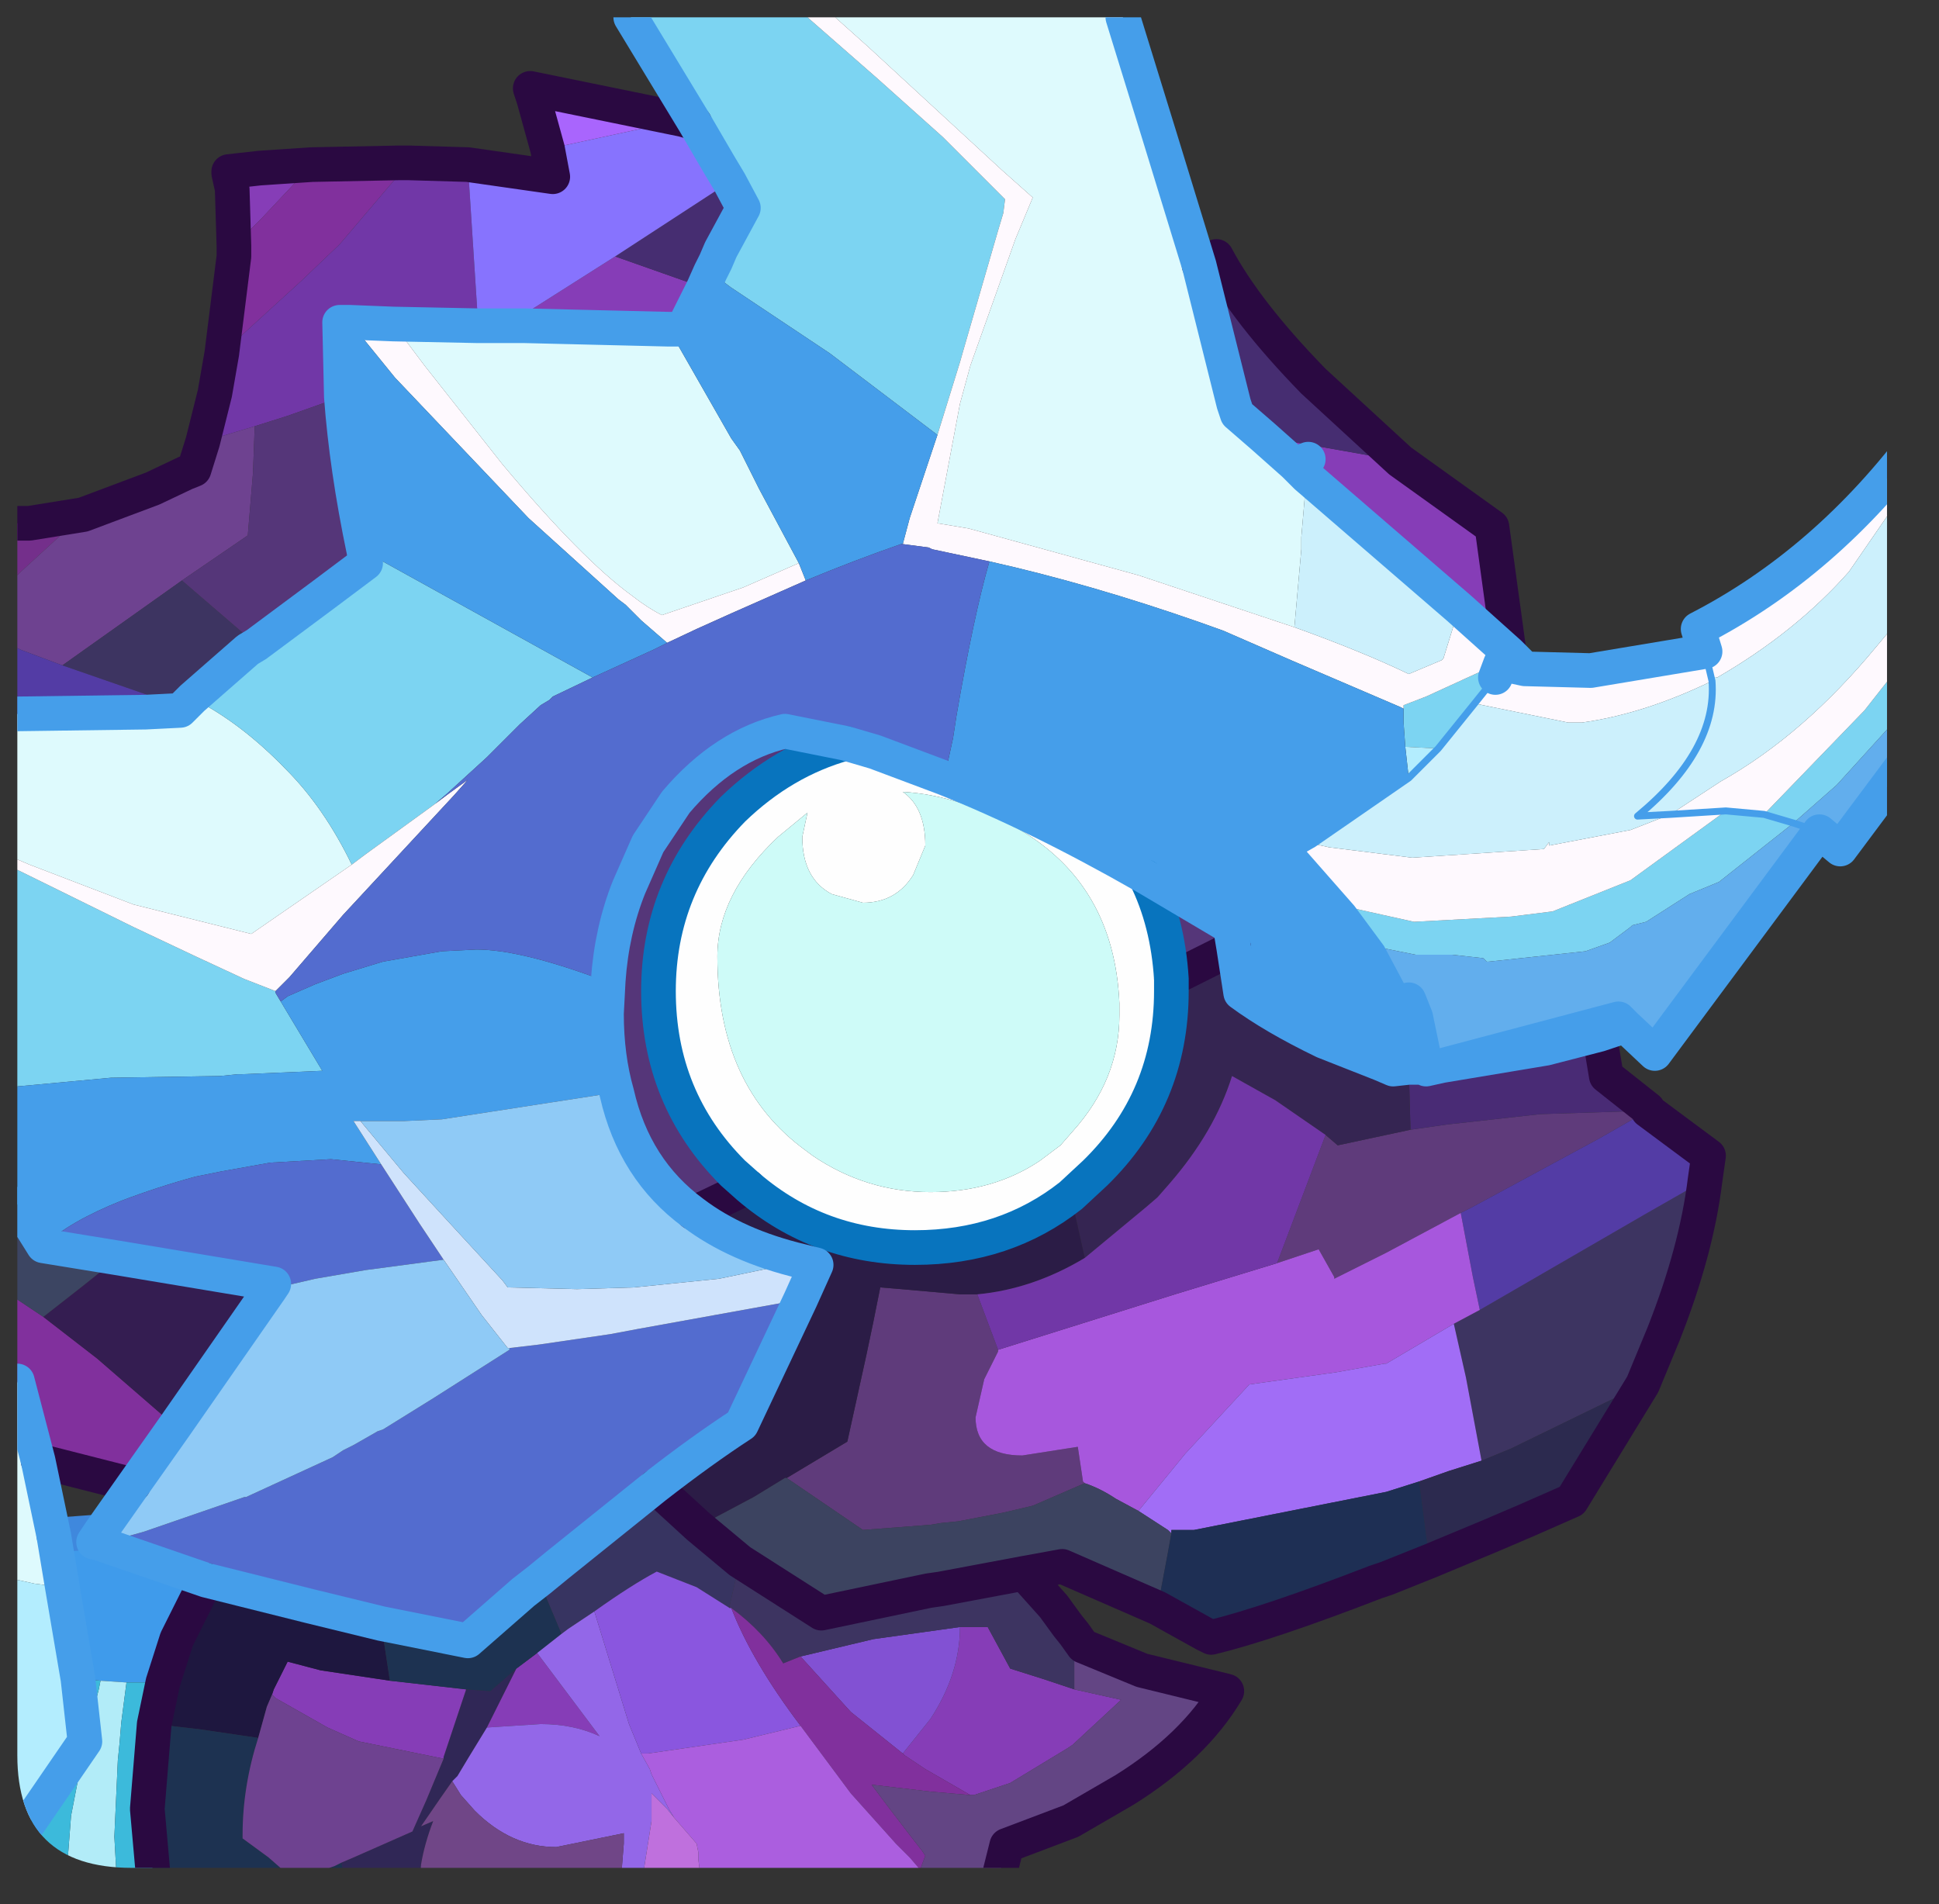 <?xml version="1.0" encoding="UTF-8" standalone="no"?>
<svg xmlns:ffdec="https://www.free-decompiler.com/flash" xmlns:xlink="http://www.w3.org/1999/xlink" ffdec:objectType="frame" height="54.95px" width="55.95px" xmlns="http://www.w3.org/2000/svg">
  <rect width="100%" height="100%" fill="#333333" stroke="none"/>
  <g transform="matrix(1.0, 0.0, 0.0, 1.0, 0.5, 0.5)">
    <clipPath id="clipPath0" transform="matrix(1.0, 0.0, 0.0, 1.0, 0.0, 0.0)">
      <path d="M50.5 0.0 Q53.95 0.0 53.95 3.3 L53.95 50.15 Q53.95 53.4 50.5 53.4 L3.3 53.4 Q0.0 53.4 0.0 50.15 L0.0 3.3 Q0.0 0.0 3.3 0.0 L50.5 0.0" fill="#000000" fill-rule="evenodd" stroke="none"/>
    </clipPath>
    <g clip-path="url(#clipPath0)">
      <use ffdec:characterId="2" height="54.95" transform="matrix(1.0, 0.0, 0.0, 1.0, -0.5, -0.5)" width="55.95" xlink:href="#shape1"/>
    </g>
    <use ffdec:characterId="3" height="53.4" transform="matrix(1.0, 0.0, 0.0, 1.0, 0.0, 0.0)" width="53.95" xlink:href="#shape2"/>
  </g>
  <defs>
    <g id="shape1" transform="matrix(1.0, 0.0, 0.0, 1.0, 0.5, 0.5)">
      <path d="M1.05 43.8 L2.4 43.7 2.2 44.0 2.4 44.05 5.45 45.1 4.6 46.8 4.2 48.05 3.15 48.05 2.4 48.0 1.75 47.95 1.3 45.3 1.05 43.8" fill="#3f9cec" fill-rule="evenodd" stroke="none"/>
      <path d="M2.4 48.0 L3.15 48.05 3.0 49.2 2.95 49.8 2.9 50.3 2.8 52.5 2.85 53.4 1.45 53.2 1.55 51.9 1.85 50.35 2.0 49.6 2.35 48.25 2.4 48.0" fill="#b3edf9" fill-rule="evenodd" stroke="none"/>
      <path d="M3.95 53.95 L0.0 53.95 0.0 52.35 0.2 52.3 1.95 49.75 1.75 47.95 2.4 48.0 2.35 48.25 2.0 49.6 1.85 50.35 1.55 51.9 1.45 53.2 2.85 53.4 2.8 52.5 2.9 50.3 2.95 49.8 3.0 49.2 3.15 48.05 4.2 48.05 3.95 49.25 3.75 51.7 3.95 53.95" fill="#3cbbdc" fill-rule="evenodd" stroke="none"/>
      <path d="M11.6 53.95 L9.5 53.95 9.4 53.5 9.35 53.25 9.7 53.1 11.4 52.35 11.8 51.45 12.3 50.25 12.3 50.2 12.4 49.9 12.95 48.25 13.65 48.3 14.4 47.65 13.55 49.35 13.0 50.25 12.7 50.75 12.55 50.9 12.2 51.4 11.65 52.2 12.0 52.05 Q11.75 52.7 11.65 53.3 L11.6 53.95" fill="#302756" fill-rule="evenodd" stroke="none"/>
      <path d="M18.4 42.4 L18.45 42.45 19.65 43.55 20.85 44.55 20.55 45.85 20.55 45.9 19.6 45.3 18.45 44.85 Q17.7 45.25 16.65 46.0 L15.9 46.5 15.7 46.65 15.05 45.1 15.6 44.65 18.4 42.4" fill="#373461" fill-rule="evenodd" stroke="none"/>
      <path d="M23.9 20.95 L24.75 21.2 26.75 21.95 Q29.4 23.0 32.55 24.8 33.2 26.1 33.3 27.75 L33.3 28.1 Q33.3 31.2 31.1 33.35 L30.4 34.0 Q28.5 35.5 25.9 35.5 23.15 35.5 21.1 33.75 L20.65 33.35 Q18.5 31.2 18.5 28.1 18.5 25.05 20.65 22.85 22.1 21.45 23.9 20.95 M22.8 22.95 L21.95 23.65 Q20.2 25.3 20.2 27.1 20.2 30.85 22.75 32.7 L22.95 32.85 Q24.5 33.9 26.35 33.9 28.15 33.9 29.5 33.0 L30.1 32.55 30.45 32.15 Q31.8 30.65 31.8 28.8 L31.8 28.45 Q31.65 25.0 28.85 23.4 27.2 22.45 25.55 22.35 26.2 22.8 26.2 23.9 L25.85 24.75 Q25.35 25.55 24.4 25.55 L23.5 25.3 Q22.65 24.85 22.65 23.65 L22.8 22.95" fill="#ffffff" fill-rule="evenodd" stroke="none"/>
      <path d="M22.8 22.95 L22.65 23.65 Q22.65 24.85 23.5 25.3 L24.4 25.55 Q25.35 25.55 25.85 24.75 L26.2 23.9 Q26.2 22.8 25.55 22.35 27.2 22.45 28.85 23.4 31.65 25.0 31.8 28.45 L31.8 28.8 Q31.8 30.65 30.45 32.15 L30.1 32.55 29.5 33.0 Q28.15 33.9 26.35 33.9 24.5 33.9 22.95 32.85 L22.75 32.7 Q20.2 30.85 20.2 27.1 20.2 25.3 21.95 23.65 L22.8 22.95" fill="#cffcf9" fill-rule="evenodd" stroke="none"/>
      <path d="M36.85 17.6 L32.35 16.1 27.45 14.75 26.55 14.6 27.2 11.15 27.5 10.05 28.8 6.4 29.3 5.2 28.4 4.4 24.55 0.85 23.6 0.0 31.9 0.0 32.95 3.4 34.1 7.15 35.1 11.15 35.2 11.45 35.95 12.1 36.85 12.9 37.25 12.75 37.2 13.25 37.05 15.0 37.05 15.35 36.85 17.6 M0.0 45.1 L0.0 39.35 0.6 41.65 1.05 43.8 1.3 45.3 0.5 45.2 0.05 45.1 0.0 45.1 M0.0 24.3 L0.0 20.1 3.7 20.05 4.7 20.0 5.05 19.65 Q6.45 20.35 7.75 21.7 8.85 22.8 9.65 24.45 L6.75 26.45 3.35 25.6 0.35 24.45 0.0 24.3 M18.8 9.0 L20.6 12.15 20.85 12.5 21.4 13.6 22.55 15.75 20.95 16.45 18.6 17.25 Q18.2 17.05 17.75 16.7 16.3 15.65 14.0 12.9 L11.75 10.05 10.85 8.85 13.3 8.9 14.15 8.9 14.65 8.9 18.8 9.0 M36.85 12.9 L37.2 13.25 36.85 12.9" fill="#dffbfe" fill-rule="evenodd" stroke="none"/>
      <path d="M40.0 19.95 L40.0 19.85 40.65 19.6 43.05 18.5 43.15 18.45 43.5 18.8 42.8 18.65 42.65 19.05 42.05 19.8 41.0 21.1 40.05 21.05 40.0 20.35 40.0 19.95 M22.8 0.0 L24.8 1.75 26.7 3.45 28.15 4.9 28.5 5.25 28.45 5.65 28.3 6.15 27.3 9.6 27.2 9.95 26.55 12.05 23.45 9.7 22.85 9.3 21.35 8.3 20.6 7.8 20.0 7.35 20.15 7.05 20.3 6.7 20.95 5.5 20.55 4.75 20.25 4.25 19.55 3.05 17.7 0.0 22.8 0.0 M38.5 25.7 L40.3 26.1 43.1 25.95 44.3 25.8 46.55 24.9 49.3 22.9 50.4 23.0 53.3 20.0 54.95 17.9 54.95 19.45 52.5 22.15 51.25 23.25 50.4 23.0 51.25 23.25 49.1 24.95 48.25 25.3 47.0 26.1 46.6 26.2 46.55 26.25 45.95 26.7 45.25 26.95 42.45 27.25 42.4 27.25 42.3 27.15 41.4 27.05 40.35 27.05 39.35 26.85 38.5 25.7 M0.0 30.85 L0.0 24.6 3.35 26.25 5.15 27.1 6.55 27.75 7.45 28.1 7.45 28.15 7.6 28.4 8.8 30.4 6.45 30.5 6.35 30.5 5.85 30.55 2.7 30.6 0.0 30.85 M16.6 19.05 L15.45 19.6 15.35 19.7 15.1 19.85 14.5 20.4 13.55 21.35 12.4 22.4 12.05 22.7 10.05 24.15 9.65 24.45 Q8.85 22.8 7.75 21.7 6.45 20.35 5.05 19.65 L6.65 18.25 6.9 18.1 8.85 16.65 10.05 15.75 10.0 15.4 16.6 19.05" fill="#7cd5f3" fill-rule="evenodd" stroke="none"/>
      <path d="M48.7 18.3 L48.5 17.65 Q52.2 15.75 54.95 12.05 L54.95 12.95 52.85 16.0 Q51.3 17.75 49.05 19.05 48.9 19.0 48.9 19.15 L48.7 18.3 48.9 19.15 Q46.95 20.1 45.15 20.35 L44.8 20.35 44.75 20.35 42.05 19.8 42.65 19.05 42.8 18.65 43.5 18.8 45.4 18.85 48.7 18.3 M43.15 18.45 L43.05 18.5 40.65 19.6 40.0 19.85 40.0 19.95 39.9 19.9 36.75 18.55 34.8 17.7 34.1 17.45 Q30.95 16.35 28.05 15.7 L26.4 15.35 26.3 15.3 25.55 15.2 25.75 14.45 26.55 12.05 27.2 9.95 27.3 9.6 28.3 6.15 28.45 5.65 28.5 5.25 28.15 4.9 26.7 3.45 24.8 1.75 22.8 0.0 23.6 0.0 24.55 0.85 28.4 4.4 29.3 5.2 28.8 6.4 27.5 10.05 27.2 11.15 26.55 14.6 27.45 14.75 32.35 16.1 36.85 17.6 Q38.8 18.3 40.15 18.95 L41.1 18.55 41.15 18.5 41.6 17.05 43.05 18.35 43.15 18.45 M47.7 23.0 L49.15 22.05 Q51.55 20.7 53.65 18.15 L54.95 16.6 54.95 17.9 53.3 20.0 50.4 23.0 49.3 22.9 46.55 24.9 44.3 25.8 43.1 25.95 40.3 26.1 38.5 25.7 37.05 24.05 37.4 23.85 37.85 23.95 40.25 24.25 44.05 24.0 44.2 23.8 44.2 23.9 46.55 23.45 47.7 23.0 49.3 22.9 47.7 23.0 M0.0 24.6 L0.0 24.3 0.35 24.45 3.35 25.6 6.75 26.45 9.65 24.45 10.05 24.15 12.05 22.7 12.45 22.4 13.0 22.0 12.6 22.45 9.4 25.9 7.85 27.7 7.45 28.1 6.55 27.75 5.15 27.1 3.35 26.25 0.0 24.6 M22.55 15.75 L22.75 16.25 20.6 17.2 19.6 17.65 18.75 18.05 18.0 17.4 17.7 17.1 17.55 16.95 17.35 16.8 14.75 14.45 10.9 10.4 9.6 8.8 10.85 8.85 11.75 10.05 14.0 12.9 Q16.3 15.65 17.75 16.7 18.2 17.05 18.6 17.25 L20.95 16.45 22.55 15.75" fill="#fffaff" fill-rule="evenodd" stroke="none"/>
      <path d="M48.9 19.15 Q48.9 19.0 49.05 19.05 51.3 17.75 52.85 16.0 L54.95 12.95 54.95 16.6 53.65 18.15 Q51.55 20.7 49.15 22.05 L47.7 23.0 46.55 23.45 44.2 23.9 44.2 23.8 44.05 24.0 40.25 24.25 37.85 23.95 37.4 23.85 40.15 21.95 41.0 21.1 42.05 19.8 44.75 20.35 44.8 20.35 45.15 20.35 Q46.95 20.1 48.9 19.15 49.05 21.15 46.75 23.05 L47.7 23.0 46.75 23.05 Q49.05 21.15 48.9 19.15 M41.6 17.05 L41.15 18.5 41.1 18.55 40.15 18.95 Q38.8 18.3 36.85 17.6 L37.05 15.35 37.05 15.0 37.2 13.25 41.6 17.05" fill="#cdf1fd" fill-rule="evenodd" stroke="none"/>
      <path d="M40.05 21.05 L41.0 21.1 40.15 21.95 40.05 21.05 M41.1 30.25 L46.2 28.9 46.4 29.1 45.65 29.35 44.1 29.75 41.1 30.25 M0.0 52.35 L0.0 45.1 0.05 45.1 0.5 45.2 1.3 45.3 1.75 47.95 1.95 49.75 0.2 52.3 0.0 52.35 M40.65 30.3 L40.35 30.3 40.35 28.85 40.65 30.3" fill="#b4eeff" fill-rule="evenodd" stroke="none"/>
      <path d="M26.55 12.05 L25.75 14.45 25.55 15.2 25.5 15.2 Q24.2 15.65 22.75 16.25 L22.55 15.75 21.4 13.6 20.85 12.5 20.6 12.15 18.8 9.0 19.2 9.0 19.8 7.8 20.0 7.35 20.6 7.8 21.35 8.3 22.85 9.3 23.45 9.7 26.55 12.05 M28.05 15.7 Q30.95 16.35 34.1 17.45 L34.8 17.7 36.75 18.55 39.9 19.9 40.0 19.95 40.0 20.35 40.05 21.05 40.15 21.95 37.4 23.85 37.05 24.05 38.5 25.7 39.35 26.85 40.15 28.35 40.35 28.85 40.35 30.3 40.15 30.3 39.7 30.35 39.35 30.2 37.7 29.55 Q36.25 28.85 35.3 28.15 L35.1 26.85 35.0 26.25 32.55 24.8 Q29.4 23.0 26.75 21.95 L27.0 20.8 27.1 20.15 Q27.6 17.25 28.05 15.7 M0.0 34.25 L0.0 30.85 2.7 30.6 5.85 30.55 6.35 30.5 6.45 30.5 8.8 30.4 7.6 28.4 7.8 28.25 8.6 27.9 9.4 27.6 10.55 27.25 12.25 26.95 13.25 26.9 Q14.5 26.9 16.8 27.75 L17.05 27.8 17.0 28.75 Q17.0 30.0 17.3 31.05 L17.1 31.05 12.25 31.8 11.15 31.85 9.9 31.85 9.7 31.85 10.5 33.1 9.05 32.95 7.3 33.05 5.9 33.3 5.15 33.45 Q4.05 33.75 3.0 34.15 1.5 34.75 0.75 35.45 L0.0 34.25 M18.75 18.05 L18.35 18.25 16.6 19.05 10.0 15.4 Q9.5 13.0 9.35 10.95 L9.3 8.8 9.6 8.8 10.9 10.4 14.75 14.45 17.35 16.8 17.55 16.95 17.7 17.1 18.0 17.4 18.75 18.05" fill="#459feb" fill-rule="evenodd" stroke="none"/>
      <path d="M25.55 15.2 L26.3 15.3 26.4 15.35 28.05 15.7 Q27.6 17.25 27.1 20.15 L27.0 20.8 26.75 21.95 24.75 21.2 23.9 20.95 22.15 20.6 Q20.4 21.0 19.0 22.65 L18.2 23.85 17.65 25.1 Q17.15 26.35 17.05 27.8 L16.8 27.75 Q14.5 26.9 13.25 26.9 L12.25 26.95 10.55 27.25 9.4 27.6 8.6 27.9 7.8 28.25 7.6 28.4 7.45 28.15 7.45 28.1 7.85 27.7 9.4 25.9 12.6 22.45 13.0 22.0 12.45 22.4 12.05 22.7 12.4 22.4 13.55 21.35 14.5 20.4 15.1 19.85 15.35 19.7 15.45 19.6 16.6 19.05 18.35 18.25 18.75 18.05 19.6 17.65 20.6 17.2 22.75 16.25 Q24.2 15.65 25.5 15.2 L25.55 15.2 M10.5 33.1 L11.6 34.8 12.3 35.85 10.05 36.15 8.6 36.4 7.3 36.7 7.4 36.55 2.9 35.8 0.75 35.45 Q1.5 34.75 3.0 34.15 4.05 33.75 5.15 33.45 L5.9 33.3 7.3 33.05 9.05 32.95 10.5 33.1 M14.2 38.4 L15.05 38.3 17.1 38.0 17.9 37.85 22.6 37.0 20.9 40.6 Q19.75 41.35 18.4 42.4 L15.6 44.65 15.05 45.1 14.6 45.45 13.0 46.85 10.5 46.35 8.45 45.85 5.45 45.1 2.4 44.05 3.65 43.7 6.55 42.7 6.6 42.7 9.1 41.55 9.4 41.35 9.7 41.2 10.4 40.8 10.55 40.75 12.0 39.85 14.2 38.45 14.2 38.4" fill="#536cd0" fill-rule="evenodd" stroke="none"/>
      <path d="M12.3 35.85 L11.6 34.8 10.5 33.1 9.7 31.85 9.9 31.85 11.15 33.35 12.25 34.55 14.0 36.45 14.15 36.65 16.15 36.7 17.8 36.65 20.25 36.4 22.65 35.9 23.05 36.0 22.6 37.0 17.9 37.85 17.1 38.0 15.05 38.3 14.2 38.4 14.15 38.4 13.4 37.45 12.3 35.85" fill="#d0e4fd" fill-rule="evenodd" stroke="none"/>
      <path d="M17.3 31.05 Q17.8 33.25 19.5 34.5 20.75 35.45 22.65 35.9 L20.25 36.4 17.8 36.65 16.15 36.7 14.15 36.65 14.0 36.45 12.25 34.55 11.15 33.35 9.9 31.85 11.15 31.85 12.25 31.8 17.1 31.05 17.3 31.05 M7.3 36.7 L8.6 36.4 10.05 36.15 12.3 35.85 13.4 37.45 14.15 38.4 14.2 38.4 14.2 38.45 12.0 39.85 10.55 40.75 10.4 40.8 9.7 41.2 9.4 41.35 9.1 41.55 6.6 42.7 6.55 42.7 3.65 43.7 2.4 44.05 2.2 44.0 2.4 43.7 3.35 42.35 4.55 40.65 7.3 36.7" fill="#90cbf7" fill-rule="evenodd" stroke="none"/>
      <path d="M43.05 18.35 L41.6 17.05 37.2 13.25 37.25 12.75 36.85 12.9 35.95 12.1 39.9 12.8 42.55 14.7 43.05 18.35 M6.25 6.6 L6.2 4.95 6.1 4.5 6.1 4.45 7.0 4.35 8.5 4.25 7.85 4.95 7.05 5.8 6.25 6.6 M17.25 6.9 L19.8 7.8 19.2 9.0 18.8 9.0 14.65 8.9 14.55 8.65 14.65 8.55 17.25 6.9 M12.3 50.25 L9.85 49.75 8.95 49.35 7.45 48.5 7.35 48.4 7.4 48.25 7.8 47.45 8.75 47.7 10.75 48.0 12.95 48.25 12.4 49.9 12.3 50.2 12.3 50.25 M13.55 49.35 L14.4 47.65 15.0 47.2 16.8 49.6 Q16.05 49.25 15.1 49.25 L13.55 49.35 M27.2 46.45 L28.0 46.45 28.65 47.65 29.6 47.95 30.5 48.25 31.85 48.55 30.45 49.85 30.3 49.95 28.65 50.95 27.6 51.3 27.5 51.3 26.2 50.55 25.6 50.15 25.55 50.1 26.35 49.1 Q27.2 47.8 27.2 46.45" fill="#873db8" fill-rule="evenodd" stroke="none"/>
      <path d="M22.6 47.3 L24.7 46.8 27.2 46.45 Q27.2 47.8 26.35 49.1 L25.55 50.1 24.05 48.9 22.6 47.3" fill="#8351d4" fill-rule="evenodd" stroke="none"/>
      <path d="M0.0 16.1 L0.0 14.6 0.1 14.6 0.35 14.6 1.9 14.35 0.1 16.0 0.0 16.1" fill="#742f8c" fill-rule="evenodd" stroke="none"/>
      <path d="M4.2 48.05 L4.6 46.8 5.45 45.1 8.45 45.85 10.5 46.35 10.75 48.0 8.75 47.7 7.8 47.45 7.4 48.25 7.35 48.4 7.2 48.75 6.95 49.65 5.25 49.4 3.95 49.25 4.2 48.05" fill="#1e173f" fill-rule="evenodd" stroke="none"/>
      <path d="M9.5 53.95 L3.95 53.95 3.75 51.7 3.95 49.25 5.25 49.4 6.95 49.65 Q6.5 51.05 6.5 52.45 L6.5 52.55 7.25 53.1 7.65 53.45 8.1 53.75 9.0 53.4 9.15 53.35 9.35 53.25 9.4 53.5 9.5 53.95 M12.95 48.25 L10.75 48.0 10.5 46.35 13.0 46.85 14.6 45.45 15.05 45.1 15.7 46.65 15.0 47.2 14.4 47.65 13.65 48.3 12.95 48.25" fill="#1d3251" fill-rule="evenodd" stroke="none"/>
      <path d="M0.0 18.2 L0.0 16.1 0.1 16.0 1.9 14.35 3.9 13.6 4.85 13.15 5.1 13.05 5.35 12.25 6.85 11.8 6.8 13.15 6.65 14.95 4.75 16.25 1.3 18.7 0.1 18.25 0.0 18.2 M7.35 48.4 L7.45 48.5 8.95 49.35 9.85 49.75 12.3 50.25 11.8 51.45 11.4 52.35 9.7 53.1 9.35 53.25 9.15 53.35 9.0 53.4 8.1 53.75 7.65 53.45 7.25 53.1 6.5 52.55 6.5 52.45 Q6.5 51.05 6.95 49.65 L7.2 48.75 7.35 48.4" fill="#6e4291" fill-rule="evenodd" stroke="none"/>
      <path d="M18.0 53.95 L17.4 53.95 17.5 52.7 17.5 52.4 15.55 52.8 Q14.25 52.8 13.2 51.75 L12.8 51.3 12.55 50.9 12.7 50.75 13.0 50.25 13.55 49.35 15.1 49.25 Q16.05 49.25 16.8 49.6 L15.0 47.2 15.7 46.65 15.9 46.5 16.65 46.0 17.65 49.25 18.0 50.1 18.25 50.55 18.3 50.7 18.8 51.7 18.95 51.95 18.75 51.7 18.3 51.25 18.3 51.6 18.3 52.05 18.0 53.95" fill="#9467e9" fill-rule="evenodd" stroke="none"/>
      <path d="M16.65 46.0 Q17.7 45.25 18.45 44.85 L19.6 45.3 20.55 45.9 20.6 45.9 Q21.2 47.45 22.6 49.3 L20.95 49.7 18.2 50.1 18.0 50.1 17.65 49.25 16.65 46.0" fill="#8b56e0" fill-rule="evenodd" stroke="none"/>
      <path d="M48.7 33.55 Q48.45 35.6 47.5 38.0 L46.9 39.45 43.1 41.3 42.25 41.65 41.8 39.25 41.45 37.7 42.2 37.3 46.95 34.55 48.7 33.55 M29.05 44.9 L29.9 45.85 30.3 46.4 30.5 46.65 30.5 48.1 30.5 48.25 29.6 47.95 28.65 47.65 28.0 46.45 27.2 46.45 24.7 46.8 22.6 47.3 22.1 47.5 Q21.55 46.6 20.6 45.9 L20.55 45.9 20.55 45.85 20.85 44.55 23.2 46.05 26.3 45.4 26.65 45.35 29.05 44.9 M6.9 18.1 L6.65 18.25 5.05 19.65 4.7 20.0 3.7 20.05 3.7 20.0 3.75 19.55 1.3 18.7 4.75 16.25 6.9 18.1" fill="#3d3461" fill-rule="evenodd" stroke="none"/>
      <path d="M0.0 39.35 L0.0 37.0 0.75 37.5 2.3 38.7 4.55 40.65 3.35 42.35 0.6 41.65 0.0 39.35 M5.9 9.7 L6.25 6.9 6.25 6.6 7.05 5.8 7.85 4.95 8.5 4.25 11.0 4.2 11.3 4.2 9.3 6.55 8.2 7.6 5.9 9.7 M22.6 49.3 Q21.2 47.45 20.6 45.9 21.55 46.6 22.1 47.5 L22.6 47.3 24.05 48.9 25.55 50.1 25.6 50.15 26.2 50.55 27.5 51.3 26.35 51.2 24.65 51.0 25.1 51.6 25.75 52.45 26.1 52.9 26.2 53.05 26.05 53.45 25.75 53.1 25.35 52.7 24.05 51.25 22.6 49.3" fill="#82309e" fill-rule="evenodd" stroke="none"/>
      <path d="M30.5 46.65 L30.75 47.0 32.45 47.7 34.9 48.3 Q33.95 49.9 31.95 51.15 L30.4 52.05 28.55 52.75 28.25 53.95 25.9 53.95 26.05 53.45 26.2 53.05 26.1 52.9 25.75 52.45 25.1 51.6 24.65 51.0 26.35 51.2 27.5 51.3 27.6 51.3 28.65 50.95 30.3 49.95 30.45 49.85 31.85 48.55 30.5 48.25 30.5 48.1 30.5 46.65" fill="#634585" fill-rule="evenodd" stroke="none"/>
      <path d="M25.9 53.95 L19.75 53.95 19.65 53.15 19.65 52.95 19.6 52.7 18.95 51.95 18.8 51.7 18.3 50.7 18.25 50.55 18.0 50.1 18.2 50.1 20.95 49.7 22.6 49.3 24.05 51.25 25.35 52.7 25.75 53.1 26.05 53.45 25.9 53.95" fill="#ac5ee0" fill-rule="evenodd" stroke="none"/>
      <path d="M19.75 53.95 L18.0 53.95 18.3 52.05 18.3 51.6 18.3 51.25 18.75 51.7 18.95 51.95 19.6 52.7 19.65 52.95 19.65 53.15 19.75 53.95" fill="#c070de" fill-rule="evenodd" stroke="none"/>
      <path d="M17.4 53.95 L11.6 53.95 11.65 53.3 Q11.75 52.7 12.0 52.05 L11.65 52.2 12.2 51.4 12.55 50.9 12.8 51.3 13.2 51.75 Q14.25 52.8 15.55 52.8 L17.5 52.4 17.5 52.7 17.4 53.95" fill="#704688" fill-rule="evenodd" stroke="none"/>
      <path d="M40.2 32.1 L41.25 31.95 43.95 31.65 47.05 31.55 45.65 32.35 41.95 34.35 41.65 34.5 39.5 35.65 38.0 36.4 38.0 36.35 37.55 35.55 36.35 35.95 37.75 32.25 38.1 32.55 39.5 32.25 40.2 32.1 M22.2 42.15 L23.95 41.1 24.5 38.6 24.7 37.65 24.9 36.65 25.5 36.7 27.2 36.85 27.7 36.85 28.3 38.45 28.3 38.5 27.9 39.3 27.65 40.4 Q27.65 41.5 29.0 41.5 L30.6 41.25 30.75 42.25 30.8 42.3 29.3 42.95 28.45 43.15 27.15 43.4 26.65 43.45 26.35 43.5 24.4 43.65 22.2 42.15" fill="#5f3b7b" fill-rule="evenodd" stroke="none"/>
      <path d="M47.05 31.55 L48.8 32.85 48.7 33.55 46.95 34.55 42.2 37.3 42.0 36.35 41.65 34.5 41.95 34.35 45.65 32.35 47.05 31.55 M0.0 20.1 L0.0 18.2 0.1 18.25 1.3 18.7 3.75 19.55 3.7 20.0 3.7 20.05 0.0 20.1" fill="#533ca6" fill-rule="evenodd" stroke="none"/>
      <path d="M41.65 34.5 L42.0 36.35 42.2 37.3 41.45 37.7 39.5 38.85 39.45 38.85 38.05 39.1 35.55 39.45 33.7 41.45 32.35 43.1 31.7 42.75 Q31.25 42.45 30.8 42.3 L30.75 42.25 30.6 41.25 29.0 41.5 Q27.65 41.5 27.65 40.4 L27.9 39.3 28.3 38.5 28.3 38.45 33.4 36.85 36.35 35.95 37.55 35.55 38.0 36.35 38.0 36.4 39.5 35.65 41.65 34.5" fill="#a857de" fill-rule="evenodd" stroke="none"/>
      <path d="M41.1 30.25 L44.1 29.75 45.65 29.35 45.85 30.55 47.05 31.5 47.05 31.55 43.95 31.65 41.25 31.95 40.2 32.1 40.15 30.3 40.35 30.3 40.65 30.3 40.65 30.35 41.1 30.25" fill="#492b75" fill-rule="evenodd" stroke="none"/>
      <path d="M41.45 37.7 L41.8 39.25 42.25 41.65 41.3 41.95 40.45 42.25 39.5 42.55 33.95 43.65 33.3 43.65 33.3 43.75 33.2 43.65 32.35 43.1 33.7 41.45 35.55 39.45 38.05 39.1 39.45 38.85 39.5 38.85 41.45 37.7" fill="#a26df7" fill-rule="evenodd" stroke="none"/>
      <path d="M46.9 39.45 L44.85 42.8 43.6 43.35 42.55 43.8 40.75 44.55 40.45 42.25 41.3 41.95 42.25 41.65 43.1 41.3 46.9 39.45" fill="#2c2a4f" fill-rule="evenodd" stroke="none"/>
      <path d="M2.9 35.8 L7.4 36.55 7.3 36.7 4.55 40.65 2.3 38.7 0.75 37.5 1.9 36.6 2.9 35.8" fill="#341d51" fill-rule="evenodd" stroke="none"/>
      <path d="M40.15 30.3 L40.2 32.1 39.5 32.25 38.1 32.55 37.75 32.25 36.3 31.25 35.05 30.55 Q34.55 32.15 33.25 33.65 L32.9 34.05 32.55 34.35 30.8 35.8 30.4 34.0 31.1 33.35 Q33.3 31.2 33.3 28.1 L33.3 27.75 35.1 26.85 35.3 28.15 Q36.25 28.85 37.7 29.55 L39.35 30.2 39.7 30.35 40.15 30.3" fill="#352552" fill-rule="evenodd" stroke="none"/>
      <path d="M19.5 34.5 L19.85 34.35 21.1 33.75 Q23.15 35.5 25.9 35.5 28.5 35.5 30.4 34.0 L30.8 35.8 Q29.3 36.7 27.7 36.85 L27.2 36.85 25.5 36.7 24.9 36.65 24.7 37.65 24.5 38.6 23.95 41.1 22.2 42.15 22.15 42.15 21.25 42.7 19.65 43.55 18.45 42.45 18.4 42.4 Q19.75 41.35 20.9 40.6 L22.6 37.0 23.05 36.0 22.65 35.9 Q20.75 35.45 19.5 34.5" fill="#2b1c46" fill-rule="evenodd" stroke="none"/>
      <path d="M5.35 12.25 L5.7 10.85 5.9 9.7 8.2 7.6 9.3 6.55 11.3 4.2 13.0 4.25 13.3 8.9 10.85 8.85 9.6 8.8 9.3 8.8 9.35 10.95 7.8 11.5 6.85 11.8 5.35 12.25 M27.7 36.85 Q29.3 36.7 30.8 35.8 L32.55 34.35 32.9 34.05 33.25 33.65 Q34.55 32.15 35.05 30.55 L36.3 31.25 37.75 32.25 36.35 35.95 33.4 36.85 28.3 38.45 27.7 36.85" fill="#7137a8" fill-rule="evenodd" stroke="none"/>
      <path d="M32.9 45.9 L30.15 44.7 29.05 44.9 26.65 45.35 26.3 45.4 23.2 46.05 20.85 44.55 19.65 43.55 21.25 42.7 22.15 42.15 22.2 42.15 24.4 43.65 26.35 43.5 26.65 43.45 27.15 43.4 28.45 43.15 29.3 42.95 30.8 42.3 Q31.25 42.45 31.7 42.75 L32.35 43.1 33.2 43.65 33.3 43.75 33.2 44.3 32.9 45.9" fill="#3c4360" fill-rule="evenodd" stroke="none"/>
      <path d="M40.75 44.55 L39.5 45.05 39.2 45.15 Q36.1 46.35 34.45 46.75 L34.25 46.65 32.9 45.9 33.2 44.3 33.3 43.75 33.3 43.65 33.95 43.65 39.5 42.55 40.45 42.25 40.75 44.55" fill="#1e2f54" fill-rule="evenodd" stroke="none"/>
      <path d="M34.1 7.15 L34.6 6.9 Q35.45 8.5 37.4 10.5 L39.9 12.8 35.95 12.1 35.2 11.45 35.1 11.15 34.1 7.15 M20.55 4.75 L20.95 5.5 20.3 6.7 20.15 7.05 20.0 7.35 19.8 7.8 17.25 6.9 20.55 4.75" fill="#462d71" fill-rule="evenodd" stroke="none"/>
      <path d="M13.0 4.25 L15.45 4.6 15.3 3.8 18.3 3.15 19.2 2.95 19.55 3.05 20.25 4.25 20.55 4.75 17.25 6.9 14.65 8.55 14.55 8.65 14.15 8.9 13.3 8.9 13.0 4.25" fill="#8873ff" fill-rule="evenodd" stroke="none"/>
      <path d="M17.05 27.8 Q17.15 26.35 17.65 25.1 L18.2 23.85 19.0 22.65 Q20.4 21.0 22.15 20.6 L23.9 20.95 Q22.1 21.45 20.65 22.85 18.5 25.05 18.5 28.1 18.5 31.2 20.65 33.35 L21.1 33.75 19.85 34.35 19.5 34.5 Q17.8 33.25 17.3 31.05 17.0 30.0 17.0 28.75 L17.05 27.8 M14.15 8.9 L14.55 8.65 14.65 8.9 14.15 8.9 M6.85 11.8 L7.8 11.5 9.35 10.95 Q9.5 13.0 10.0 15.4 L10.05 15.75 8.85 16.65 6.9 18.1 4.75 16.25 6.65 14.95 6.8 13.15 6.85 11.8 M33.3 27.75 Q33.2 26.1 32.55 24.8 L35.0 26.25 35.1 26.85 33.3 27.75" fill="#553679" fill-rule="evenodd" stroke="none"/>
      <path d="M15.3 3.8 L14.9 2.35 14.8 2.05 19.2 2.95 18.3 3.15 15.3 3.8" fill="#aa65fe" fill-rule="evenodd" stroke="none"/>
      <path d="M0.0 37.0 L0.0 34.25 0.75 35.45 2.9 35.8 1.9 36.6 0.75 37.5 0.0 37.0" fill="#3c4562" fill-rule="evenodd" stroke="none"/>
      <path d="M54.95 19.45 L54.95 20.85 52.6 24.0 52.0 23.5 51.25 23.25 52.0 23.5 47.25 29.9 46.4 29.1 46.2 28.9 41.1 30.25 40.65 30.35 40.65 30.3 40.35 28.85 40.15 28.35 39.35 26.85 40.35 27.05 41.4 27.05 42.3 27.15 42.4 27.25 42.45 27.25 45.25 26.95 45.95 26.7 46.55 26.25 46.6 26.2 47.0 26.1 48.25 25.3 49.1 24.95 51.25 23.25 52.5 22.15 54.95 19.45" fill="#62afee" fill-rule="evenodd" stroke="none"/>
      <path d="M39.9 12.8 L42.55 14.7 43.05 18.35 M45.65 29.35 L45.85 30.55 47.05 31.5 47.05 31.55 48.8 32.85 48.7 33.55 Q48.45 35.6 47.5 38.0 L46.9 39.45 44.85 42.8 43.6 43.35 42.55 43.8 40.75 44.55 39.5 45.05 39.2 45.15 Q36.1 46.35 34.45 46.75 L34.25 46.65 32.9 45.9 30.15 44.7 29.05 44.9 29.9 45.85 30.3 46.4 30.5 46.65 30.75 47.0 32.45 47.7 34.9 48.3 Q33.95 49.9 31.95 51.15 L30.4 52.05 28.55 52.75 28.25 53.95 M0.0 14.6 L0.1 14.6 0.35 14.6 1.9 14.35 3.9 13.6 4.85 13.15 5.1 13.05 5.35 12.25 5.7 10.85 5.9 9.7 6.25 6.9 6.25 6.6 6.2 4.95 6.1 4.5 6.1 4.45 7.0 4.35 8.5 4.25 11.0 4.2 11.3 4.2 13.0 4.25 15.45 4.6 15.3 3.8 14.9 2.35 14.8 2.05 19.2 2.95 19.55 3.05 M34.1 7.15 L34.6 6.9 Q35.45 8.5 37.4 10.5 L39.9 12.8 M19.5 34.5 L19.85 34.35 21.1 33.75 M3.35 42.35 L0.6 41.65 M4.2 48.05 L4.6 46.8 5.45 45.1 M3.95 49.25 L4.2 48.05 M3.95 49.25 L3.75 51.7 3.95 53.95 M19.65 43.55 L18.45 42.45 18.4 42.4 M20.85 44.55 L19.65 43.55 M35.1 26.85 L33.3 27.75 M29.05 44.9 L26.65 45.35 26.3 45.4 23.2 46.05 20.85 44.55" fill="none" stroke="#2a0941" stroke-linecap="round" stroke-linejoin="round" stroke-width="1.0"/>
      <path d="M1.05 43.8 L2.4 43.7" fill="none" stroke="#3f89de" stroke-linecap="round" stroke-linejoin="round" stroke-width="1.0"/>
      <path d="M21.1 33.75 L20.65 33.35 Q18.5 31.2 18.5 28.1 18.5 25.05 20.65 22.85 22.1 21.45 23.9 20.95 M21.1 33.75 Q23.15 35.5 25.9 35.5 28.5 35.5 30.4 34.0 L31.1 33.35 Q33.3 31.2 33.3 28.1 L33.3 27.75 Q33.2 26.1 32.55 24.8" fill="none" stroke="#0874bf" stroke-linecap="round" stroke-linejoin="round" stroke-width="1.0"/>
      <path d="M54.95 12.05 Q52.2 15.75 48.5 17.65 L48.7 18.3 45.4 18.85 43.5 18.8 43.15 18.45 43.05 18.35 41.6 17.05 37.2 13.25 36.85 12.9 37.25 12.75 M42.65 19.05 L42.8 18.65 43.5 18.8 M52.0 23.5 L52.6 24.0 54.95 20.85 M46.4 29.1 L46.2 28.9 41.1 30.25 44.1 29.75 45.65 29.35 46.4 29.1 47.25 29.9 52.0 23.5 M19.55 3.05 L17.7 0.0 M41.1 30.25 L40.65 30.35 40.65 30.3 40.35 30.3 40.15 30.3 39.7 30.35 39.35 30.2 37.7 29.55 Q36.25 28.85 35.3 28.15 L35.1 26.85 35.0 26.25 32.55 24.8 Q29.4 23.0 26.75 21.95 L24.75 21.2 23.9 20.95 22.15 20.6 Q20.4 21.0 19.0 22.65 L18.2 23.85 17.65 25.1 Q17.15 26.35 17.05 27.8 L17.0 28.75 Q17.0 30.0 17.3 31.05 17.8 33.25 19.5 34.5 20.75 35.45 22.65 35.9 L23.05 36.0 22.6 37.0 20.9 40.6 Q19.75 41.35 18.4 42.4 L15.6 44.65 15.05 45.1 14.6 45.45 13.0 46.85 10.5 46.35 8.45 45.85 5.45 45.1 2.4 44.05 2.2 44.0 2.4 43.7 3.35 42.35 4.55 40.65 7.3 36.7 7.4 36.55 2.9 35.8 0.75 35.45 0.0 34.25 M31.9 0.0 L32.95 3.4 34.1 7.15 35.1 11.15 35.2 11.45 35.95 12.1 36.85 12.9 M20.0 7.35 L20.15 7.05 20.3 6.7 20.95 5.5 20.55 4.75 20.25 4.25 19.55 3.05 M19.8 7.8 L20.0 7.35 M10.85 8.85 L9.6 8.8 9.3 8.8 9.35 10.95 Q9.5 13.0 10.0 15.4 L10.05 15.75 8.85 16.65 6.9 18.1 6.65 18.25 5.05 19.65 4.7 20.0 3.7 20.05 0.0 20.1 M14.15 8.9 L14.65 8.9 18.8 9.0 19.2 9.0 19.8 7.8 M13.3 8.9 L14.15 8.9 M10.85 8.85 L13.3 8.9 M0.6 41.65 L0.0 39.35 M0.6 41.65 L1.05 43.8 1.3 45.3 1.75 47.95 1.95 49.75 0.2 52.3 0.0 52.35 M40.35 28.85 L40.15 28.35 M40.65 30.3 L40.35 28.85" fill="none" stroke="#459feb" stroke-linecap="round" stroke-linejoin="round" stroke-width="1.0"/>
      <path d="M48.7 18.3 L48.9 19.15 Q49.05 21.15 46.75 23.05 L47.7 23.0 49.3 22.9 50.4 23.0 51.25 23.25 52.0 23.5 M41.0 21.1 L42.05 19.8 42.65 19.05 M37.4 23.85 L37.05 24.05 38.5 25.7 39.35 26.85 40.15 28.35 M40.15 21.95 L41.0 21.1 M37.4 23.85 L40.15 21.95" fill="none" stroke="#459feb" stroke-linecap="round" stroke-linejoin="round" stroke-width="0.2"/>
    </g>
    <g id="shape2" transform="matrix(1.0, 0.0, 0.0, 1.0, 0.0, 0.0)">
      <path d="M50.5 0.0 Q53.95 0.0 53.95 3.3 L53.95 50.15 Q53.95 53.4 50.5 53.4 L3.3 53.4 Q0.0 53.4 0.0 50.15 L0.0 3.3 Q0.0 0.0 3.3 0.0 L50.5 0.0" fill="#000000" fill-opacity="0.004" fill-rule="evenodd" stroke="none"/>
    </g>
  </defs>
</svg>
